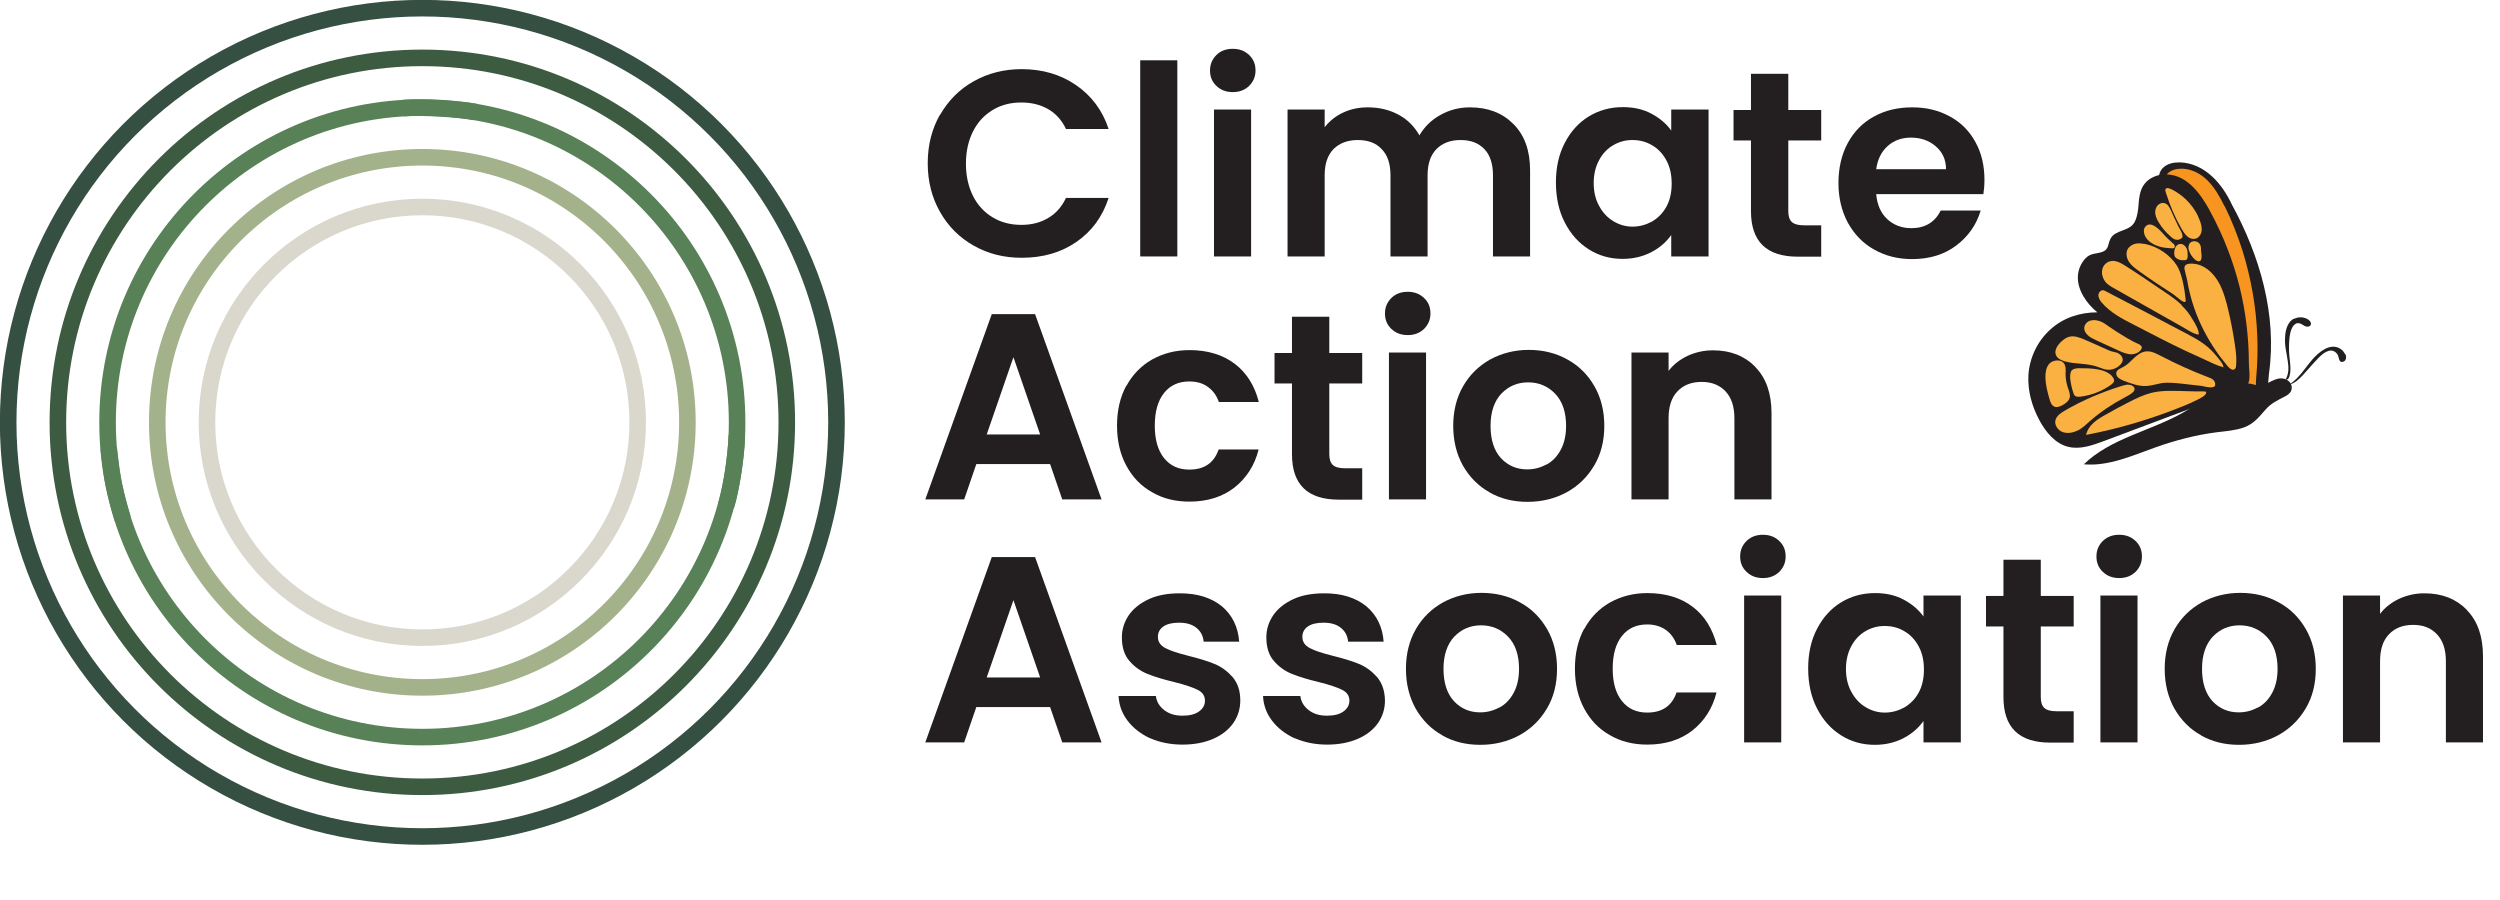 <?xml version="1.0" encoding="UTF-8"?>
<svg id="Layer_2" data-name="Layer 2" xmlns="http://www.w3.org/2000/svg" viewBox="0 0 113.18 40.73">
  <defs>
    <style>
      .cls-1 {
        stroke: #354f42;
      }

      .cls-1, .cls-2, .cls-3, .cls-4, .cls-5 {
        fill: none;
        stroke-miterlimit: 10;
        stroke-width: .75px;
      }

      .cls-6 {
        fill: #f89521;
      }

      .cls-6, .cls-7, .cls-8 {
        stroke-width: 0px;
      }

      .cls-7 {
        fill: #fbb042;
      }

      .cls-8 {
        fill: #231f20;
      }

      .cls-2 {
        stroke: #598158;
      }

      .cls-3 {
        stroke: #3c5b41;
      }

      .cls-4 {
        stroke: #a4b28b;
      }

      .cls-5 {
        stroke: #dad8cd;
      }
    </style>
  </defs>
  <g id="Layer_1-2" data-name="Layer 1">
    <g>
      <path class="cls-8" d="M42.56,5.2c.37-.65.88-1.16,1.52-1.52.64-.36,1.37-.55,2.17-.55.94,0,1.76.24,2.46.72s1.2,1.14,1.48,1.99h-1.93c-.19-.4-.46-.7-.81-.9-.35-.2-.75-.3-1.21-.3-.49,0-.92.11-1.3.34s-.68.55-.89.97-.32.9-.32,1.46.11,1.04.32,1.46c.21.42.51.74.89.97s.81.34,1.3.34c.46,0,.86-.1,1.21-.31.35-.2.62-.51.81-.91h1.93c-.28.86-.77,1.52-1.47,2-.7.48-1.52.71-2.47.71-.8,0-1.52-.18-2.17-.55-.64-.36-1.15-.87-1.52-1.52s-.56-1.38-.56-2.21.19-1.56.56-2.21Z"/>
      <path class="cls-8" d="M53.3,2.73v8.88h-1.68V2.73h1.68Z"/>
      <path class="cls-8" d="M55.07,3.89c-.2-.19-.29-.42-.29-.7s.1-.51.29-.7.44-.28.74-.28.54.09.74.28c.2.19.29.42.29.7s-.1.51-.29.7c-.2.19-.44.28-.74.28s-.54-.09-.74-.28ZM56.64,4.96v6.65h-1.68v-6.65h1.68Z"/>
      <path class="cls-8" d="M68.52,5.62c.5.5.75,1.2.75,2.09v3.9h-1.68v-3.67c0-.52-.13-.92-.39-1.19-.27-.28-.62-.41-1.08-.41s-.82.14-1.09.41c-.27.28-.4.67-.4,1.19v3.67h-1.68v-3.67c0-.52-.13-.92-.4-1.19-.26-.28-.62-.41-1.08-.41s-.83.14-1.1.41c-.27.28-.4.67-.4,1.19v3.67h-1.68v-6.65h1.68v.8c.22-.28.49-.5.83-.66.34-.16.71-.24,1.12-.24.52,0,.98.11,1.39.33.41.22.72.53.95.94.22-.38.53-.69.94-.92s.86-.35,1.34-.35c.82,0,1.47.25,1.97.75Z"/>
      <path class="cls-8" d="M70.84,6.47c.27-.52.63-.92,1.09-1.2.46-.28.97-.42,1.54-.42.5,0,.93.1,1.3.3.37.2.67.45.89.76v-.95h1.69v6.65h-1.69v-.97c-.22.31-.51.57-.89.77-.38.2-.82.31-1.31.31-.56,0-1.07-.14-1.53-.43-.46-.29-.82-.69-1.09-1.22-.27-.52-.4-1.13-.4-1.81s.13-1.27.4-1.79ZM75.43,7.24c-.16-.29-.38-.52-.65-.67-.27-.16-.56-.23-.88-.23s-.6.08-.86.23c-.26.15-.48.37-.64.67-.16.29-.25.64-.25,1.04s.08.75.25,1.05c.16.3.38.53.65.69.27.16.55.24.86.24s.6-.08.88-.23c.27-.16.49-.38.65-.67s.24-.64.24-1.05-.08-.76-.24-1.05Z"/>
      <path class="cls-8" d="M80.96,6.34v3.22c0,.22.05.39.16.49.11.1.29.15.55.15h.78v1.42h-1.06c-1.42,0-2.12-.69-2.12-2.06v-3.2h-.79v-1.38h.79v-1.64h1.69v1.64h1.49v1.38h-1.49Z"/>
      <path class="cls-8" d="M89.8,8.79h-4.86c.04.48.21.86.5,1.13s.66.41,1.09.41c.62,0,1.07-.27,1.33-.8h1.81c-.19.64-.56,1.17-1.1,1.58-.54.41-1.21.62-2,.62-.64,0-1.21-.14-1.72-.43-.51-.28-.9-.69-1.19-1.21-.28-.52-.43-1.12-.43-1.8s.14-1.29.42-1.81c.28-.52.67-.92,1.18-1.2.5-.28,1.08-.42,1.74-.42s1.2.14,1.7.41.89.66,1.16,1.16c.28.5.41,1.07.41,1.72,0,.24-.02.46-.05.65ZM88.1,7.66c0-.43-.16-.78-.47-1.04-.3-.26-.68-.39-1.12-.39-.42,0-.77.13-1.05.38s-.46.6-.52,1.05h3.16Z"/>
      <path class="cls-8" d="M47.54,21.01h-3.34l-.55,1.6h-1.76l3.01-8.39h1.96l3.01,8.39h-1.78l-.55-1.6ZM47.09,19.67l-1.21-3.5-1.21,3.5h2.42Z"/>
      <path class="cls-8" d="M50.99,17.48c.28-.52.67-.92,1.16-1.2.5-.28,1.06-.43,1.7-.43.82,0,1.51.21,2.05.62.54.41.9.99,1.09,1.73h-1.81c-.1-.29-.26-.51-.49-.68s-.51-.25-.85-.25c-.48,0-.86.17-1.14.52-.28.35-.42.84-.42,1.48s.14,1.12.42,1.47c.28.35.66.52,1.14.52.68,0,1.12-.3,1.33-.91h1.81c-.18.72-.55,1.29-1.09,1.72-.54.42-1.22.64-2.04.64-.64,0-1.21-.14-1.7-.43-.5-.28-.88-.68-1.16-1.2-.28-.52-.42-1.12-.42-1.81s.14-1.29.42-1.81Z"/>
      <path class="cls-8" d="M60.18,17.34v3.22c0,.22.05.39.16.49.11.1.29.15.55.15h.78v1.42h-1.06c-1.42,0-2.12-.69-2.12-2.06v-3.2h-.79v-1.38h.79v-1.64h1.69v1.64h1.49v1.38h-1.49Z"/>
      <path class="cls-8" d="M62.99,14.89c-.2-.19-.29-.42-.29-.7s.1-.51.29-.7c.2-.19.44-.28.74-.28s.54.09.74.28.29.42.29.7-.1.51-.29.7c-.2.19-.44.28-.74.28s-.54-.09-.74-.28ZM64.56,15.96v6.65h-1.68v-6.65h1.68Z"/>
      <path class="cls-8" d="M67.44,22.29c-.51-.28-.91-.69-1.21-1.21-.29-.52-.44-1.12-.44-1.8s.15-1.28.45-1.8c.3-.52.71-.92,1.23-1.21.52-.28,1.1-.43,1.74-.43s1.22.14,1.74.43c.52.28.93.69,1.23,1.21s.45,1.12.45,1.8-.15,1.28-.46,1.8c-.31.52-.72.92-1.25,1.21-.52.28-1.11.43-1.76.43s-1.22-.14-1.73-.43ZM70.02,21.03c.27-.15.48-.37.64-.67.16-.3.24-.66.24-1.08,0-.63-.17-1.12-.5-1.46-.33-.34-.74-.51-1.22-.51s-.88.17-1.21.51c-.32.34-.49.83-.49,1.46s.16,1.12.47,1.46c.32.34.71.51,1.19.51.3,0,.59-.07.86-.22Z"/>
      <path class="cls-8" d="M79.47,16.62c.49.5.73,1.2.73,2.09v3.9h-1.68v-3.67c0-.53-.13-.93-.4-1.22-.26-.28-.62-.43-1.08-.43s-.83.14-1.1.43c-.27.28-.4.69-.4,1.22v3.67h-1.68v-6.65h1.68v.83c.22-.29.51-.51.86-.68.35-.16.73-.25,1.15-.25.79,0,1.43.25,1.92.75Z"/>
      <path class="cls-8" d="M47.54,32.01h-3.34l-.55,1.6h-1.76l3.01-8.39h1.96l3.01,8.39h-1.78l-.55-1.6ZM47.09,30.67l-1.21-3.5-1.21,3.5h2.42Z"/>
      <path class="cls-8" d="M52.08,33.43c-.43-.2-.77-.46-1.03-.8s-.39-.71-.41-1.12h1.69c.03.26.16.47.38.64.22.17.49.25.82.25s.57-.06.75-.19c.18-.13.27-.29.27-.49,0-.22-.11-.38-.33-.49-.22-.11-.57-.23-1.05-.35-.5-.12-.9-.24-1.22-.37-.32-.13-.59-.32-.82-.59-.23-.26-.34-.62-.34-1.07,0-.37.11-.7.32-1.01.21-.3.52-.54.91-.72s.86-.26,1.4-.26c.79,0,1.42.2,1.9.59.47.4.73.93.78,1.6h-1.61c-.02-.26-.13-.47-.33-.63-.2-.16-.46-.23-.79-.23-.3,0-.54.06-.7.17s-.25.27-.25.47c0,.22.11.39.34.51.22.12.57.23,1.04.35.48.12.88.24,1.19.37s.58.33.81.59c.23.27.35.62.35,1.06,0,.38-.11.73-.32,1.03-.21.3-.52.54-.91.71s-.86.26-1.39.26-1.03-.1-1.46-.29Z"/>
      <path class="cls-8" d="M58.62,33.43c-.43-.2-.77-.46-1.03-.8s-.39-.71-.41-1.12h1.69c.03.26.16.47.38.64.22.17.49.25.82.25s.57-.06.75-.19c.18-.13.27-.29.27-.49,0-.22-.11-.38-.33-.49-.22-.11-.57-.23-1.05-.35-.5-.12-.9-.24-1.22-.37-.32-.13-.59-.32-.82-.59-.23-.26-.34-.62-.34-1.07,0-.37.11-.7.32-1.01.21-.3.52-.54.91-.72s.86-.26,1.4-.26c.79,0,1.42.2,1.9.59.47.4.73.93.78,1.6h-1.61c-.02-.26-.13-.47-.33-.63-.2-.16-.46-.23-.79-.23-.3,0-.54.06-.7.17s-.25.27-.25.47c0,.22.11.39.34.51.22.12.57.23,1.04.35.48.12.88.24,1.19.37.31.13.58.33.81.59.23.27.35.62.36,1.06,0,.38-.11.73-.32,1.03-.21.3-.52.54-.91.71-.4.17-.86.26-1.39.26s-1.03-.1-1.46-.29Z"/>
      <path class="cls-8" d="M65.3,33.29c-.51-.28-.91-.69-1.21-1.21-.29-.52-.44-1.12-.44-1.8s.15-1.28.45-1.8c.3-.52.71-.92,1.23-1.21.52-.28,1.1-.43,1.74-.43s1.22.14,1.74.43c.52.28.93.69,1.23,1.21.3.52.45,1.12.45,1.8s-.15,1.28-.46,1.8c-.31.52-.72.92-1.25,1.21-.52.28-1.11.43-1.76.43s-1.22-.14-1.73-.43ZM67.89,32.03c.27-.15.48-.37.64-.67.16-.3.24-.66.24-1.08,0-.63-.17-1.12-.5-1.46-.33-.34-.74-.51-1.22-.51s-.88.17-1.21.51c-.32.34-.49.83-.49,1.46s.16,1.12.47,1.46c.32.34.71.51,1.19.51.3,0,.59-.07.86-.22Z"/>
      <path class="cls-8" d="M71.72,28.48c.28-.52.67-.92,1.16-1.2.5-.28,1.06-.43,1.7-.43.82,0,1.51.21,2.05.62.54.41.9.99,1.09,1.73h-1.81c-.1-.29-.26-.51-.49-.68-.23-.16-.51-.25-.85-.25-.48,0-.86.17-1.14.52-.28.35-.42.84-.42,1.48s.14,1.12.42,1.47c.28.35.66.52,1.14.52.68,0,1.12-.3,1.33-.91h1.81c-.18.72-.55,1.29-1.09,1.72-.54.42-1.22.64-2.04.64-.64,0-1.21-.14-1.7-.43-.5-.28-.88-.68-1.16-1.2-.28-.52-.42-1.12-.42-1.81s.14-1.29.42-1.81Z"/>
      <path class="cls-8" d="M79.07,25.89c-.2-.19-.29-.42-.29-.7s.1-.51.29-.7c.2-.19.44-.28.74-.28s.54.09.74.28c.2.19.29.42.29.7s-.1.51-.29.7c-.2.19-.44.28-.74.28s-.54-.09-.74-.28ZM80.64,26.96v6.65h-1.68v-6.65h1.68Z"/>
      <path class="cls-8" d="M82.26,28.47c.27-.52.63-.92,1.09-1.2s.97-.42,1.54-.42c.5,0,.93.1,1.3.3s.67.45.89.76v-.95h1.69v6.65h-1.69v-.97c-.22.31-.51.57-.89.77-.38.2-.82.31-1.31.31-.56,0-1.07-.14-1.53-.43s-.82-.69-1.09-1.22c-.27-.52-.4-1.13-.4-1.81s.13-1.27.4-1.79ZM86.85,29.24c-.16-.29-.38-.52-.65-.67-.27-.16-.56-.23-.88-.23s-.6.08-.86.23c-.26.15-.48.37-.64.67-.16.29-.25.64-.25,1.04s.08.75.25,1.05c.16.3.38.53.65.69.27.16.55.24.86.24s.6-.08.88-.23c.27-.16.49-.38.65-.67.16-.29.24-.64.24-1.05s-.08-.76-.24-1.05Z"/>
      <path class="cls-8" d="M92.39,28.34v3.22c0,.22.05.39.16.49.11.1.29.15.55.15h.78v1.42h-1.06c-1.42,0-2.12-.69-2.12-2.06v-3.2h-.79v-1.38h.79v-1.64h1.69v1.64h1.49v1.38h-1.49Z"/>
      <path class="cls-8" d="M95.2,25.89c-.2-.19-.29-.42-.29-.7s.1-.51.29-.7c.2-.19.44-.28.74-.28s.54.09.74.28c.2.19.29.42.29.7s-.1.51-.29.7c-.2.19-.44.28-.74.28s-.54-.09-.74-.28ZM96.77,26.96v6.65h-1.68v-6.65h1.68Z"/>
      <path class="cls-8" d="M99.65,33.29c-.51-.28-.91-.69-1.21-1.21-.29-.52-.44-1.12-.44-1.8s.15-1.28.45-1.8c.3-.52.71-.92,1.23-1.21.52-.28,1.1-.43,1.74-.43s1.22.14,1.74.43c.52.28.93.69,1.23,1.21.3.52.45,1.12.45,1.8s-.15,1.28-.46,1.8c-.31.52-.72.92-1.25,1.21-.52.28-1.11.43-1.76.43s-1.22-.14-1.73-.43ZM102.23,32.03c.27-.15.48-.37.64-.67.16-.3.24-.66.24-1.08,0-.63-.17-1.12-.5-1.46-.33-.34-.74-.51-1.22-.51s-.88.17-1.21.51c-.32.34-.49.83-.49,1.46s.16,1.12.47,1.46c.32.34.71.51,1.19.51.3,0,.59-.07.86-.22Z"/>
      <path class="cls-8" d="M111.68,27.62c.49.5.73,1.2.73,2.09v3.9h-1.68v-3.67c0-.53-.13-.93-.4-1.22s-.62-.43-1.08-.43-.83.14-1.1.43c-.27.28-.4.69-.4,1.22v3.67h-1.68v-6.65h1.68v.83c.22-.29.51-.51.86-.68.35-.16.73-.25,1.15-.25.79,0,1.43.25,1.92.75Z"/>
    </g>
  </g>
  <g id="Layer_2-2" data-name="Layer 2">
    <g id="Butterfly">
      <g id="Back_Wing_Bg" data-name="Back Wing Bg">
        <path class="cls-8" d="M101.01,9.27c-.22-.44-.47-.87-.85-1.23s-.9-.62-1.45-.62c-.29,0-.59.08-.75.28-.2.25-.12.59-.04.88.32,1.18.64,2.35.95,3.53.4,1.48.8,2.95,1.2,4.43.09.33.18.68.38.98s.53.56.92.63c.28.05.62-.03.8-.23s.13-.53.17-.76c.1-.64.14-1.28.14-1.93,0-1.3-.21-2.6-.61-3.87-.22-.71-.51-1.41-.85-2.09Z"/>
        <path class="cls-8" d="M100.97,9.29c-.42-.91-1.21-1.83-2.29-1.79-.54,0-.89.37-.69.91.31.94,1.88,6.44,2.19,7.52.23.81.5,2.03,1.48,1.87.15-.05.23-.05.27-.22.3-2.76.34-5.71-.96-8.29h0ZM101.04,9.26c1.25,2.28,2.06,5,1.68,7.66-.03.3-.03.44-.08.8-.03.37-.46.72-.83.76-1.46.23-1.97-1.36-2.16-2.41-.28-1.12-1.68-6.6-1.89-7.61-.05-.25-.08-.6.14-.84.22-.23.52-.27.79-.27,1.13.04,1.92.98,2.35,1.91h0Z"/>
      </g>
      <path id="Back_Wing_Bg-2" data-name="Back Wing Bg" class="cls-6" d="M100.71,9.34c-.21-.42-.44-.84-.77-1.17s-.79-.56-1.26-.53c-.25.01-.5.11-.63.32-.16.26-.09.59,0,.89.31,1.15.63,2.31.94,3.46.4,1.45.79,2.89,1.19,4.34.09.33.18.66.36.95s.47.53.81.57c.24.03.53-.07.67-.28s.1-.53.12-.77c.06-.64.08-1.29.05-1.93-.05-1.3-.28-2.58-.66-3.82-.22-.69-.49-1.37-.81-2.03Z"/>
      <g id="Antenas">
        <path class="cls-8" d="M106.18,16.03c.04.09.05.19,0,.27s-.17.12-.24.05c-.07-.08-.06-.22-.12-.31-.07-.1-.17-.17-.29-.17-.3,0-.59.36-.78.56-.18.19-.34.39-.52.58-.17.17-.34.34-.58.4.12-.09.24-.19.34-.29.26-.26.46-.58.7-.85.28-.32.78-.75,1.23-.5.11.06.2.16.25.27Z"/>
        <path class="cls-8" d="M104.01,14.38c.18-.04.39,0,.53.12.05.05.1.12.08.19-.02.07-.11.11-.18.1s-.14-.05-.2-.09-.13-.07-.21-.07c-.1,0-.19.09-.24.17-.09.15-.12.33-.14.5-.03.29-.03.59,0,.88.03.28.08.57,0,.85-.01.04-.03.09-.06.12s-.08.05-.12.04c.1-.17.14-.37.13-.57s-.05-.39-.08-.59c-.05-.25-.09-.5-.07-.75.01-.29.09-.65.34-.82.01,0,.02-.02.04-.02"/>
      </g>
      <path id="Body" class="cls-8" d="M102.22,17.47c-1.19-.49-2.43.67-3.39,1.21-1.48.84-3.28,1.16-4.49,2.34,1.13.1,2.21-.4,3.28-.78.88-.31,1.8-.55,2.73-.67.42-.05.85-.08,1.24-.22.44-.16.68-.47.98-.81.24-.28.53-.41.85-.58.11-.05.21-.12.28-.22.04-.07.06-.15.05-.23-.01-.14-.11-.26-.23-.32-.38-.19-.72.12-1.06.24"/>
      <path id="Wing_Bg" data-name="Wing Bg" class="cls-8" d="M100.03,9.51c-.44-.79-1.09-1.69-2.11-1.61-.36.03-.71.21-.9.52-.14.24-.18.52-.2.8s-.05.56-.17.81c-.23.47-.9.35-1.11.79-.11.22-.07.46-.33.57-.3.12-.55.05-.79.3-.21.22-.34.52-.35.82-.03.63.41,1.25.88,1.63-.78,0-1.54.24-2.13.78-.58.52-.94,1.28-.99,2.06-.04.71.16,1.42.5,2.05.29.54.72,1.06,1.31,1.2.53.13,1.09-.07,1.6-.26,2.08-.78,4.15-1.56,6.23-2.33.52-.19.34-.77.34-1.23,0-.58-.04-1.17-.11-1.74-.14-1.15-.42-2.28-.84-3.36-.23-.61-.51-1.21-.83-1.79Z"/>
      <g id="Orange_Parts" data-name="Orange Parts">
        <path class="cls-7" d="M98.9,12.2c-.08-.36.47-.27.66-.21.36.12.64.4.84.72s.31.68.41,1.05c.12.47.22.94.3,1.42.07.44.17.94.12,1.39,0,.05-.02.11-.07.15-.04.03-.1.02-.14,0-.14-.07-.25-.25-.35-.37-.12-.14-.23-.29-.33-.44-.21-.3-.4-.62-.57-.95-.34-.66-.58-1.36-.72-2.09,0-.04-.02-.09-.02-.13"/>
        <path class="cls-7" d="M96.82,12.26c-.17-.12-.33-.24-.44-.41s-.15-.4-.05-.58c.08-.13.22-.21.36-.24s.3,0,.45.02c.57.13,1.09.48,1.41.97.23.36.35,1.05.4,1.55.03.31-.43-.17-.58-.26-.25-.16-.49-.32-.73-.48-.27-.18-.54-.37-.81-.56Z"/>
        <path class="cls-7" d="M98.76,13.8c-.23-.22-.49-.4-.76-.58-.59-.4-1.17-.8-1.77-1.18-.22-.14-.47-.28-.71-.21-.18.05-.32.21-.35.39s.02.37.13.52c.11.15.28.24.44.33,1.03.58,2.05,1.16,3.08,1.74.21.12.48.31.72.34.03-.2-.19-.55-.29-.71-.13-.23-.3-.44-.49-.62Z"/>
        <path class="cls-7" d="M99.81,15.6c-.26-.2-.55-.35-.83-.5-.49-.26-.98-.51-1.46-.77-.73-.38-1.45-.76-2.18-1.14-.04-.02-.09-.05-.14-.05-.12,0-.21.13-.2.25s.08.23.16.32c.39.45.93.73,1.46,1,.77.4,1.54.8,2.32,1.17.28.13.57.26.85.39s.58.28.87.36c0-.17-.25-.42-.35-.55-.15-.18-.31-.34-.5-.48Z"/>
        <path class="cls-7" d="M100.28,17.43c.02-.09-.02-.18-.09-.24s-.16-.09-.24-.12c-.73-.28-1.44-.6-2.13-.96-.21-.11-.44-.23-.68-.2-.21.03-.38.16-.53.3s-.29.3-.48.4c-.13.07-.29.12-.32.26-.02.09.03.18.1.24s.16.09.24.13c.35.13.71.27,1.08.23.2-.02.4-.08.61-.12.31-.05.63-.01.94.02.29.03.59.07.88.1.15.02.58.17.64-.05Z"/>
        <path class="cls-7" d="M96.5,16.04c-.21,0-.42-.09-.61-.18-.32-.15-.64-.29-.96-.44-.12-.06-.24-.11-.35-.19-.13-.1-.24-.25-.22-.41.02-.15.14-.27.29-.31s.3-.01.44.04.26.15.38.23c.37.25.74.49,1.14.7.14.08.44.14.33.33-.09.15-.27.22-.43.23Z"/>
        <path class="cls-7" d="M95.92,16.01c.1.06.18.16.18.28,0,.08-.05.15-.1.21-.14.16-.36.25-.58.24-.18-.01-.34-.1-.51-.15-.46-.15-.96-.1-1.43-.23-.17-.05-.35-.13-.41-.3-.07-.2.07-.42.22-.57.11-.1.23-.2.37-.24.24-.07.49.03.72.13.28.12.56.24.84.37.12.05.25.12.38.16.11.03.23.04.33.1Z"/>
        <path class="cls-7" d="M95.62,17.04c.05.06.1.13.09.2-.01.08-.08.13-.14.18-.41.29-.9.48-1.4.54-.08,0-.16.01-.22-.03-.05-.04-.07-.1-.09-.16-.07-.21-.12-.44-.14-.66,0-.12,0-.25.07-.34.09-.09.23-.1.35-.1.45,0,1.15,0,1.48.36Z"/>
        <path class="cls-7" d="M93.51,16.86c0,.24.03.48.11.7.05.14.11.3.08.44-.04.16-.19.27-.34.35-.1.05-.22.1-.33.07-.15-.05-.21-.22-.25-.37-.09-.31-.17-.63-.18-.96,0-.2.02-.41.14-.58.11-.15.32-.22.51-.18.26.06.27.3.27.52Z"/>
        <path class="cls-7" d="M96.4,17.42c-.12-.02-.23.02-.34.05-.9.28-1.78.65-2.6,1.13-.17.1-.34.22-.4.4-.07.23.1.48.32.56s.47.03.68-.07.38-.27.56-.43c.47-.41.99-.76,1.54-1.05.14-.08.3-.15.42-.27.14-.15,0-.3-.18-.32Z"/>
        <path class="cls-7" d="M98.69,17.7c-.44-.01-.88-.02-1.31.09-.34.09-.66.24-.97.4-.36.18-.71.37-1.06.57-.2.11-.39.22-.56.37s-.3.34-.35.56c1.51-.29,2.99-.73,4.41-1.31.18-.07.36-.15.54-.24.12-.06.44-.2.48-.33.04-.1-.04-.08-.12-.09-.12,0-.24,0-.36,0l-.7-.02Z"/>
        <path class="cls-7" d="M99.64,11.28c.01.1.02.19.03.29,0,.09,0,.19-.06.24-.07.05-.17,0-.24-.06-.13-.11-.23-.27-.28-.44-.02-.07-.02-.14,0-.2.03-.15.18-.21.32-.18.18.04.23.19.24.35Z"/>
        <path class="cls-7" d="M98.99,11.24c.05.1.05.22.05.33,0,.07,0,.15-.06.19-.04.03-.09.02-.13.02-.07,0-.14,0-.21-.03s-.13-.06-.17-.12c-.03-.05-.04-.11-.04-.17,0-.1.02-.2.07-.29.13-.2.38-.15.48.06Z"/>
        <path class="cls-7" d="M98.4,11.03s.09.11.05.17c-.03.04-.09.05-.14.04-.22-.01-.44-.03-.65-.11s-.4-.2-.52-.39c-.06-.1-.09-.22-.08-.33s.1-.22.21-.24c.12-.03.24.04.34.11.15.11.27.24.39.38s.26.24.38.37Z"/>
        <path class="cls-7" d="M98.77,10.77c-.06.08-.18.1-.27.08s-.18-.09-.25-.16c-.19-.17-.37-.37-.5-.59-.08-.12-.14-.25-.17-.39s0-.29.09-.4.26-.16.38-.09c.11.05.16.17.22.28.11.24.22.49.34.73.06.13.27.41.17.55Z"/>
        <path class="cls-7" d="M99.6,10.01c.05.14.09.3.07.45s-.12.3-.26.34c-.13.04-.28,0-.39-.1s-.18-.21-.25-.33c-.3-.52-.54-1.08-.72-1.66-.01-.04-.03-.09-.02-.13.06-.23.66.22.75.29.24.19.44.42.6.68.09.14.16.3.22.46Z"/>
      </g>
    </g>
  </g>
  <g id="Layer_3" data-name="Layer 3">
    <g>
      <circle id="Inner" class="cls-5" cx="19.12" cy="19.12" r="9.75"/>
      <circle id="Second" class="cls-4" cx="19.12" cy="19.12" r="12"/>
      <circle id="Third" class="cls-2" cx="19.12" cy="19.12" r="14.25"/>
      <circle id="Fourth" class="cls-3" cx="19.12" cy="19.12" r="16.5"/>
      <circle id="Outer" class="cls-1" cx="19.12" cy="19.12" r="18.75"/>
      <path class="cls-2" d="M18.27,4.89c.91-.06,2.52.05,3.25.18"/>
      <path class="cls-2" d="M33.36,19.71c-.03.9-.26,2.49-.49,3.19"/>
      <path class="cls-2" d="M5.56,23.5c-.53-1.78-.5-2.18-.64-3.21"/>
    </g>
  </g>
</svg>